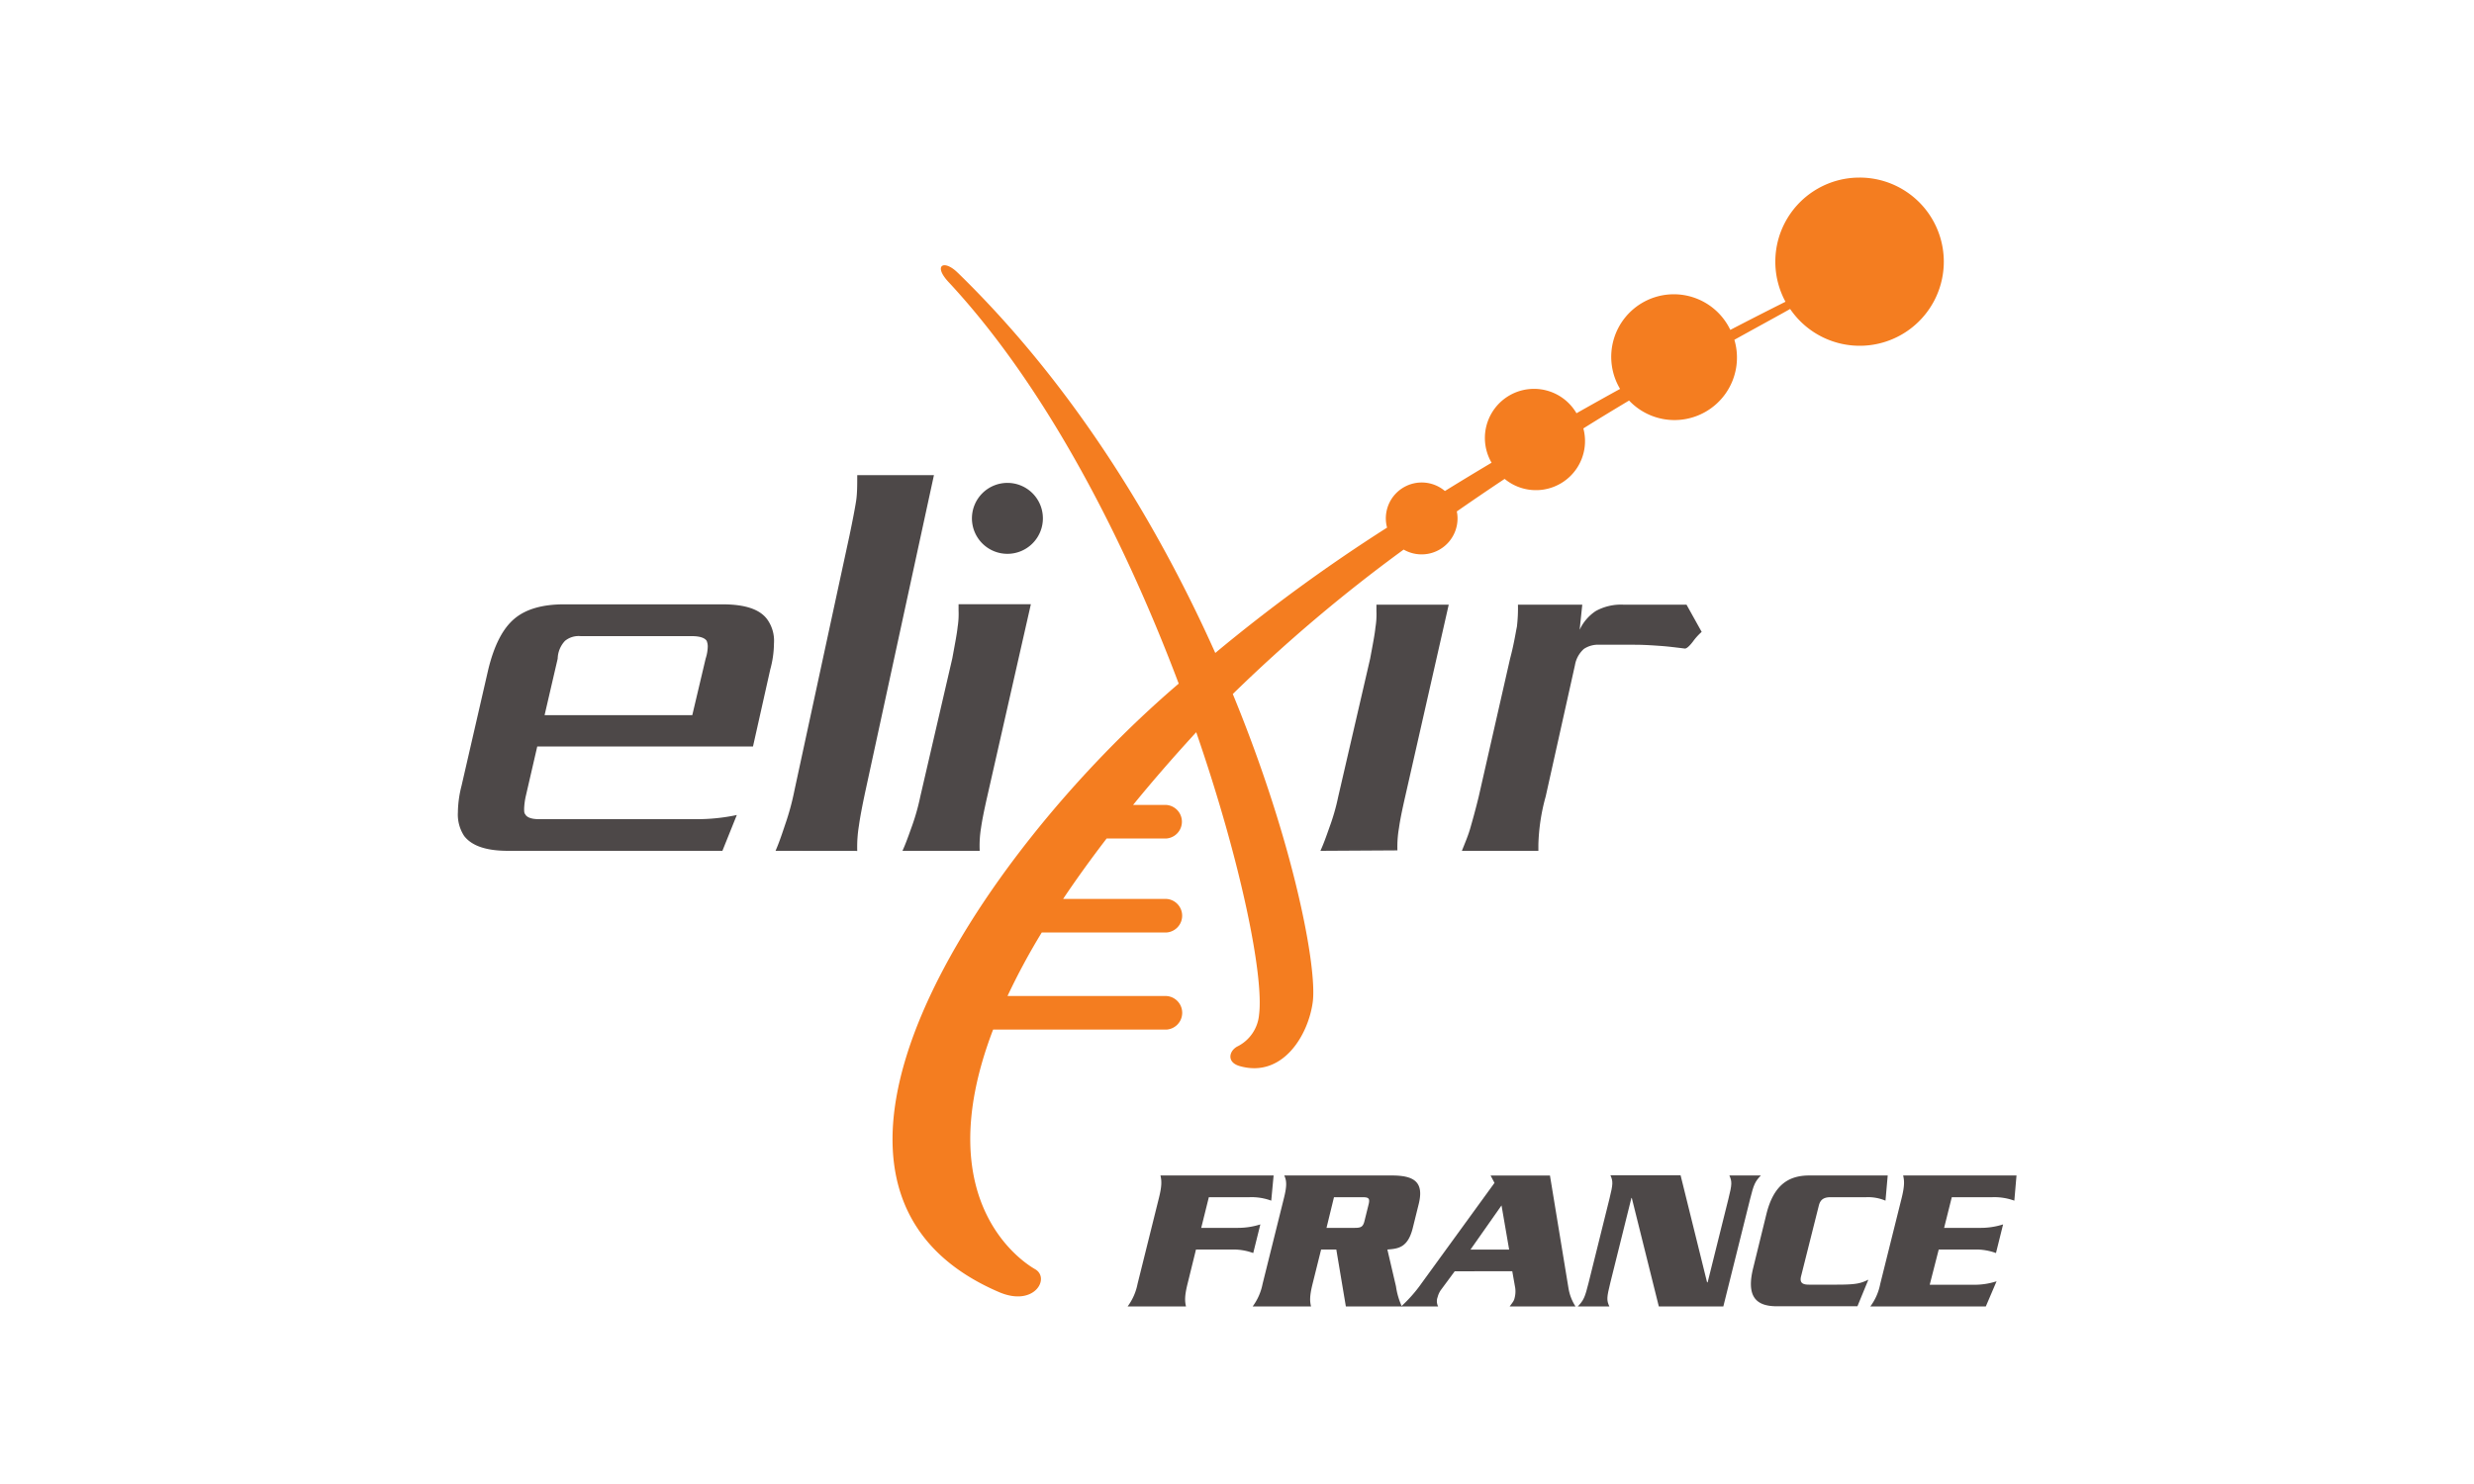 <svg xmlns="http://www.w3.org/2000/svg" width="500" height="300" viewBox="0 100 500 300"><defs><style>.cls-1{fill:#4d4848;}.cls-2{fill:#f47d20;}</style></defs><g id="Nodes"><path class="cls-1" d="M182.39,272c.63-1.38,1.16-2.86,1.8-4.66A44.89,44.89,0,0,0,186,261l6.47-27.94c.52-2.86.94-5,1.06-6.25a17,17,0,0,0,.2-3.39v-1.27h14.61L199.53,261c-.63,2.76-1.05,4.87-1.26,6.36A22.21,22.21,0,0,0,198,272Z"/><path class="cls-2" d="M375.79,135.9A17,17,0,0,0,360.85,161c-1.69.84-5.63,2.82-11.15,5.69a12.65,12.65,0,1,0-22.28,11.93c-2.84,1.56-5.78,3.21-8.81,4.92a9.93,9.93,0,0,0-17.16,10c-3.12,1.86-6.28,3.77-9.43,5.72a7.25,7.25,0,0,0-11.94,5.54,7.08,7.08,0,0,0,.25,1.86A339.87,339.87,0,0,0,245.61,232c-11.49-25.68-28.42-53.87-52-76.82l-.07-.06c-2.76-2.72-5-1.52-1.87,1.86l.12.13c20,21.53,35.72,52.68,46.43,81.09-40.63,34.69-85.41,101.91-36.33,123,7.15,3.08,10.41-2.8,7.33-4.61-.55-.33-22.41-12.14-8.51-48.45h35a3.4,3.4,0,0,0,0-6.79H203.62a134.31,134.31,0,0,1,6.92-12.84H235.7a3.4,3.4,0,0,0,0-6.79H214.86q3.9-5.83,8.79-12.21h12a3.4,3.4,0,0,0,0-6.79H229q5.7-7,12.64-14.57l.12-.13c9.22,26.72,13.68,49.5,12.7,57.09a7.93,7.93,0,0,1-4.27,6.38c-1.72.81-2.42,3.18.27,4,8.6,2.53,13.89-6,14.84-12.85s-3.74-32.19-16.15-62.34a316.1,316.1,0,0,1,34.53-29.2,7.26,7.26,0,0,0,10.89-6.29,6.64,6.64,0,0,0-.15-1.42q4.88-3.39,9.67-6.58A9.92,9.92,0,0,0,320,186.61c3.18-2,6.27-3.86,9.24-5.64a12.63,12.63,0,0,0,21.28-12.28c5.41-3,9.35-5.13,11.27-6.23a17,17,0,1,0,14.05-26.56Z"/><path class="cls-1" d="M146,272h-43.3c-4.34,0-7.3-.95-8.89-3a7.89,7.89,0,0,1-1.27-4.76,22.47,22.47,0,0,1,.74-5.4l5.4-23.5c1.16-4.76,2.85-8.15,5.18-10.17s5.72-3,10.17-3h32c4.55,0,7.51,1,9,3a7.41,7.41,0,0,1,1.39,4.88,20.42,20.42,0,0,1-.75,5.29l-3.49,15.57H108.58L106.25,261a14.11,14.11,0,0,0-.32,2.44c0,.53,0,.95.22,1.16.31.64,1.26,1,2.75,1h31.75a38.69,38.69,0,0,0,8.26-.84Zm-3.39-38.85a8.44,8.44,0,0,0,.43-2.54,3.07,3.07,0,0,0-.22-1.06c-.42-.64-1.48-.95-3-.95H117.36a4.36,4.36,0,0,0-3.17.95,5.45,5.45,0,0,0-1.48,3.6l-2.65,11.43h29.85Z"/><path class="cls-1" d="M156.74,272c.67-1.54,1.24-3.2,1.91-5.22a52,52,0,0,0,1.91-7l11.12-51.5c.67-3.21,1.12-5.58,1.34-7s.23-3.08.23-5.22h15.5l-13.82,63.73q-1,4.63-1.34,7.13a26.34,26.34,0,0,0-.34,5.1Z"/><path class="cls-1" d="M335.36,230.56c-1.59-.11-3.18-.22-5-.22h-7.09a5.15,5.15,0,0,0-3.17.85,5.67,5.67,0,0,0-1.8,3.28L312.39,261a40.17,40.17,0,0,0-1.48,9.74V272H295.45c.63-1.59,1.27-3.08,1.69-4.55s1-3.5,1.7-6.36l6.35-27.94c.74-2.76,1.06-4.87,1.38-6.46a31.58,31.58,0,0,0,.21-4.45h13l-.53,5.08a9.1,9.1,0,0,1,3.28-3.81,10.57,10.57,0,0,1,5.61-1.27h12.71l3.06,5.5a12.26,12.26,0,0,0-1.8,2c-.73.95-1.26,1.37-1.58,1.37C338.64,230.88,336.94,230.66,335.36,230.56Z"/><path class="cls-1" d="M266.86,272c.63-1.38,1.16-2.86,1.79-4.66a43.46,43.46,0,0,0,1.8-6.25l6.46-27.94c.53-2.86.95-5,1.06-6.25a16.19,16.19,0,0,0,.21-3.39v-1.27h14.61L284,261c-.63,2.76-1.06,4.87-1.26,6.36a22.21,22.21,0,0,0-.32,4.55Z"/><path class="cls-1" d="M210.77,204.79a7.17,7.17,0,1,1-7.16-7.17A7.16,7.16,0,0,1,210.77,204.79Z"/><path class="cls-1" d="M240,359.55c-.63,2.53-.54,3.52-.31,4.55H227.9a11.3,11.3,0,0,0,2-4.55l4.32-17.37c.63-2.52.55-3.51.31-4.55H257.4l-.48,5.09a11.46,11.46,0,0,0-4.38-.7h-8.23l-1.54,6.2H250a15,15,0,0,0,4.72-.7l-1.44,5.79a11.72,11.72,0,0,0-4.37-.71h-7.2Z"/><path class="cls-1" d="M267,352.6l-1.73,6.95c-.63,2.53-.55,3.52-.31,4.55H253.17a11.3,11.3,0,0,0,2-4.55l4.32-17.37c.63-2.52.54-3.51.06-4.55h21.75c4.63,0,6.52,1.41,5.41,5.83l-1.21,4.88c-1,3.89-2.92,4.1-5.11,4.26l1.74,7.45a14.82,14.82,0,0,0,1.18,4.05H272l-1.93-11.5Zm1.09-4.38h5.7c1.29,0,1.71-.21,2-1.49l.8-3.22c.32-1.29,0-1.49-1.28-1.49h-5.71Z"/><path class="cls-1" d="M294,357l-2.69,3.64a4.31,4.31,0,0,0-.76,1.57,2.34,2.34,0,0,0,.1,1.9h-7.48a28.77,28.77,0,0,0,4.21-4.8l14.66-20.18-.79-1.49h12L317,360.46a9.69,9.69,0,0,0,1.41,3.64H305.11c.74-1,.87-1.16,1-1.73a5.21,5.21,0,0,0,.12-2l-.6-3.39Zm11-4.39-1.54-8.93-6.27,8.93Z"/><path class="cls-1" d="M329.79,342.18h-.08l-4.27,17.17c-.74,3-.75,3.51-.19,4.75h-6.37c1.17-1.24,1.43-1.78,2.17-4.75l4.22-17c.74-3,.75-3.52.2-4.76h14.18L345,359.22h.12l4.19-16.83c.75-3,.75-3.52.2-4.76h6.36c-1.17,1.24-1.43,1.78-2.17,4.76l-5.41,21.71H335.25Z"/><path class="cls-1" d="M381.06,342.72a9,9,0,0,0-3.88-.7H370c-1.33,0-2.09.41-2.41,1.69L364,358c-.32,1.28.24,1.7,1.56,1.7h5.71c4.05,0,4.79-.29,6.33-1l-2.21,5.37h-16.3c-4.3,0-6.18-2.07-4.76-7.77L357,345.41c1.42-5.71,4.33-7.78,8.63-7.78h15.88Z"/><path class="cls-1" d="M398.79,359.72a14.47,14.47,0,0,0,4.72-.7l-2.17,5.08H378a11.16,11.16,0,0,0,2-4.55l4.33-17.37c.62-2.52.54-3.51.3-4.55h22.91l-.44,5.09a11.82,11.82,0,0,0-4.41-.7h-8.23l-1.55,6.2h7.2a14.87,14.87,0,0,0,4.72-.7l-1.44,5.79a11.68,11.68,0,0,0-4.37-.71h-7.2L390,359.72Z"/></g></svg>